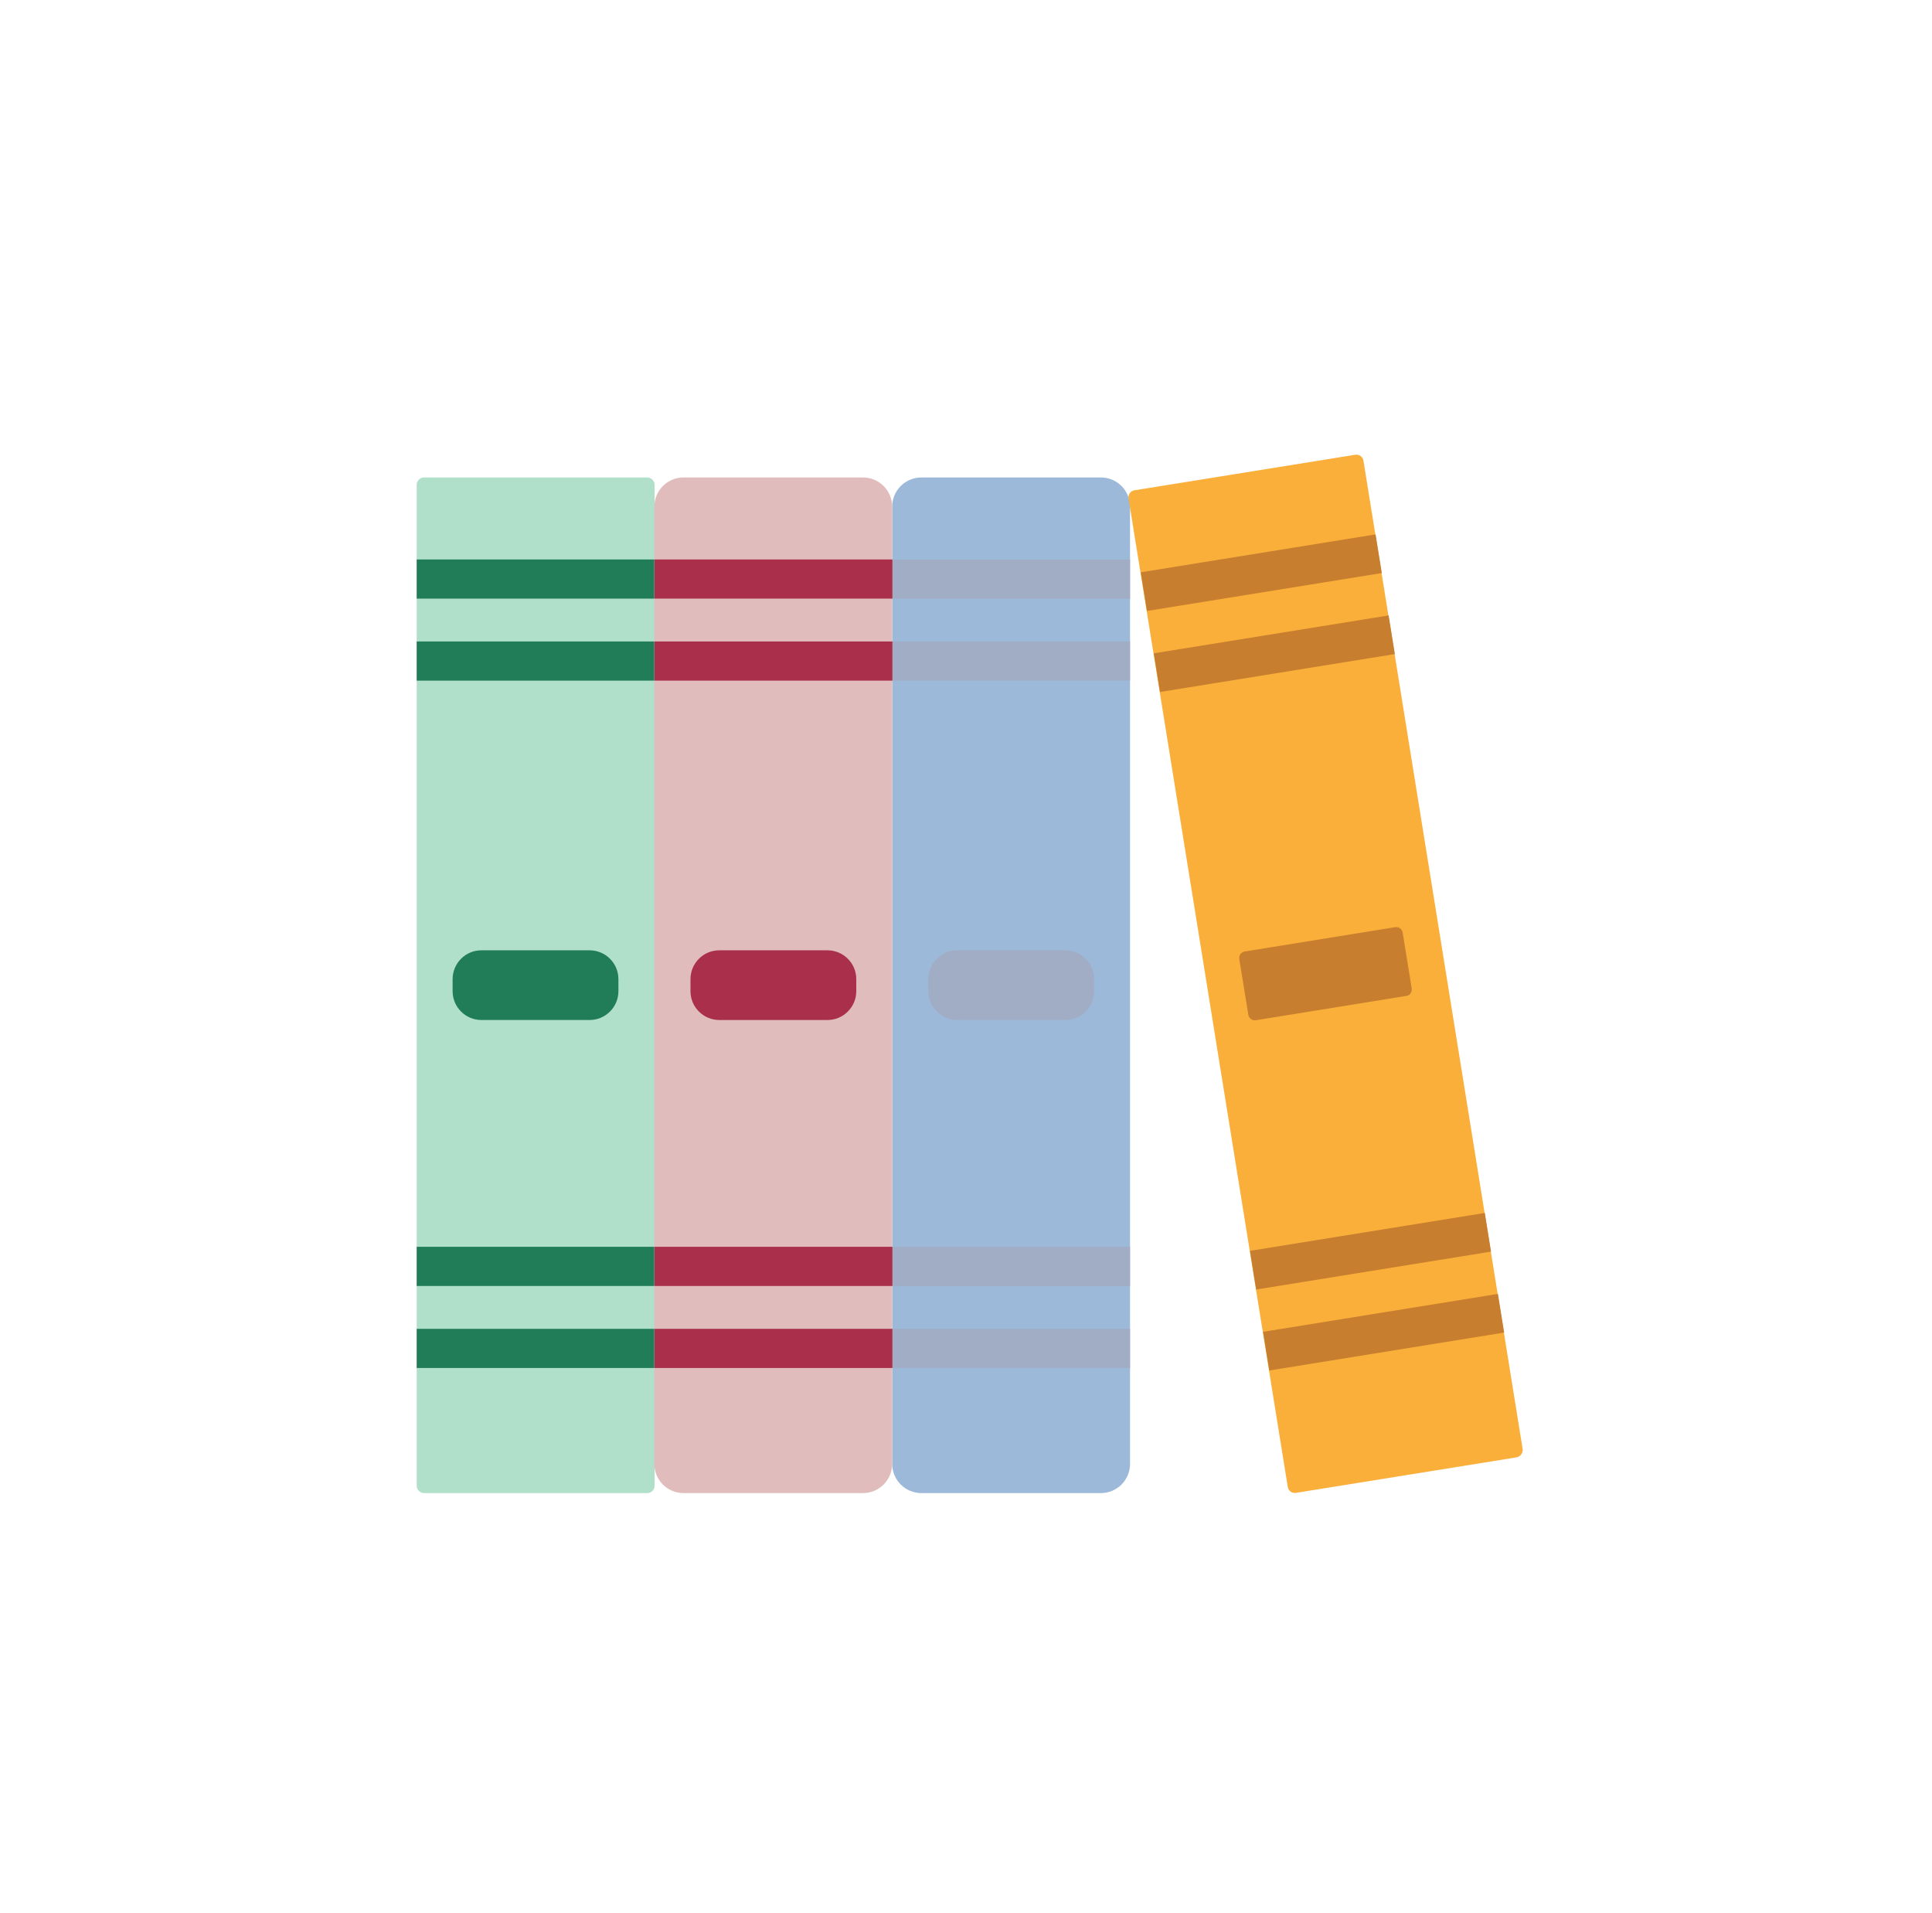 <svg width="102" height="101" viewBox="0 0 102 101" fill="none" xmlns="http://www.w3.org/2000/svg">
<g id="Group">
<g id="Group_2">
<g id="Group_3">
<g id="Group_4">
<g id="Group_5">
<path id="Vector" d="M58.116 78.815H48.649C47.791 78.815 47.103 78.126 47.103 77.268V26.75C47.103 25.892 47.791 25.203 48.649 25.203H58.116C58.973 25.203 59.661 25.892 59.661 26.75V77.268C59.661 78.126 58.973 78.815 58.116 78.815Z" fill="#9DB9DA"/>
</g>
</g>
</g>
<g id="Group_6">
<g id="Group_7">
<g id="Group_8">
<path id="Vector_2" d="M56.246 53.842H50.532C49.701 53.842 49.012 53.166 49.012 52.321V51.684C49.012 50.852 49.688 50.163 50.532 50.163H56.246C57.077 50.163 57.765 50.839 57.765 51.684V52.321C57.752 53.166 57.077 53.842 56.246 53.842Z" fill="#A0ADC4"/>
</g>
</g>
</g>
<g id="Group_9">
<g id="Group_10">
<g id="Group_11">
<path id="Vector_3" d="M59.661 29.532H47.103V31.599H59.661V29.532Z" fill="#A0ADC4"/>
</g>
</g>
</g>
<g id="Group_12">
<g id="Group_13">
<g id="Group_14">
<path id="Vector_4" d="M59.661 33.861H47.103V35.928H59.661V33.861Z" fill="#A0ADC4"/>
</g>
</g>
</g>
<g id="Group_15">
<g id="Group_16">
<g id="Group_17">
<path id="Vector_5" d="M59.661 65.814H47.103V67.882H59.661V65.814Z" fill="#A0ADC4"/>
</g>
</g>
</g>
<g id="Group_18">
<g id="Group_19">
<g id="Group_20">
<path id="Vector_6" d="M59.661 70.144H47.103V72.211H59.661V70.144Z" fill="#A0ADC4"/>
</g>
</g>
</g>
</g>
<g id="Group_21">
<g id="Group_22">
<g id="Group_23">
<g id="Group_24">
<path id="Vector_7" d="M34.169 78.815H22.39C22.182 78.815 22 78.646 22 78.425V25.593C22 25.385 22.169 25.203 22.39 25.203H34.169C34.376 25.203 34.558 25.372 34.558 25.593V78.425C34.558 78.646 34.376 78.815 34.169 78.815Z" fill="#B0DFCA"/>
</g>
</g>
</g>
<g id="Group_25">
<g id="Group_26">
<g id="Group_27">
<g id="Group_28">
<path id="Vector_8" d="M31.13 53.842H25.416C24.584 53.842 23.896 53.166 23.896 52.321V51.684C23.896 50.852 24.571 50.163 25.416 50.163H31.13C31.961 50.163 32.649 50.839 32.649 51.684V52.321C32.649 53.166 31.961 53.842 31.13 53.842Z" fill="#217C58"/>
</g>
</g>
</g>
</g>
<g id="Group_29">
<g id="Group_30">
<g id="Group_31">
<g id="Group_32">
<path id="Vector_9" d="M34.558 29.532H22V31.599H34.558V29.532Z" fill="#217C58"/>
</g>
</g>
</g>
</g>
<g id="Group_33">
<g id="Group_34">
<g id="Group_35">
<g id="Group_36">
<path id="Vector_10" d="M34.558 33.861H22V35.928H34.558V33.861Z" fill="#217C58"/>
</g>
</g>
</g>
</g>
<g id="Group_37">
<g id="Group_38">
<g id="Group_39">
<g id="Group_40">
<path id="Vector_11" d="M34.558 65.814H22V67.882H34.558V65.814Z" fill="#217C58"/>
</g>
</g>
</g>
</g>
<g id="Group_41">
<g id="Group_42">
<g id="Group_43">
<g id="Group_44">
<path id="Vector_12" d="M34.558 70.144H22V72.211H34.558V70.144Z" fill="#217C58"/>
</g>
</g>
</g>
</g>
</g>
<g id="Group_45">
<g id="Group_46">
<g id="Group_47">
<g id="Group_48">
<path id="Vector_13" d="M45.558 78.815H36.09C35.233 78.815 34.545 78.126 34.545 77.268V26.75C34.545 25.892 35.233 25.203 36.09 25.203H45.558C46.415 25.203 47.103 25.892 47.103 26.75V77.268C47.103 78.126 46.415 78.815 45.558 78.815Z" fill="#E0BDBC"/>
</g>
</g>
</g>
<g id="Group_49">
<g id="Group_50">
<g id="Group_51">
<path id="Vector_14" d="M43.688 53.842H37.974C37.142 53.842 36.454 53.166 36.454 52.321V51.684C36.454 50.852 37.13 50.163 37.974 50.163H43.688C44.519 50.163 45.207 50.839 45.207 51.684V52.321C45.207 53.166 44.519 53.842 43.688 53.842Z" fill="#A92F4B"/>
</g>
</g>
</g>
<g id="Group_52">
<g id="Group_53">
<g id="Group_54">
<path id="Vector_15" d="M47.116 29.532H34.558V31.599H47.116V29.532Z" fill="#A92F4B"/>
</g>
</g>
</g>
<g id="Group_55">
<g id="Group_56">
<g id="Group_57">
<path id="Vector_16" d="M47.116 33.861H34.558V35.928H47.116V33.861Z" fill="#A92F4B"/>
</g>
</g>
</g>
<g id="Group_58">
<g id="Group_59">
<g id="Group_60">
<path id="Vector_17" d="M47.116 65.814H34.558V67.882H47.116V65.814Z" fill="#A92F4B"/>
</g>
</g>
</g>
<g id="Group_61">
<g id="Group_62">
<g id="Group_63">
<path id="Vector_18" d="M47.116 70.144H34.558V72.211H47.116V70.144Z" fill="#A92F4B"/>
</g>
</g>
</g>
</g>
<g id="Group_64">
<g id="Group_65">
<g id="Group_66">
<g id="Group_67">
<path id="Vector_19" d="M80.063 76.929L68.427 78.801C68.22 78.84 68.012 78.697 67.986 78.476L59.583 26.32C59.544 26.112 59.687 25.904 59.908 25.878L71.544 24.006C71.752 23.967 71.96 24.11 71.986 24.331L80.388 76.487C80.414 76.695 80.271 76.89 80.063 76.929Z" fill="#FAAF3A"/>
</g>
</g>
</g>
<g id="Group_68">
<g id="Group_69">
<g id="Group_70">
<g id="Group_71">
<path id="Vector_20" d="M74.258 52.568L66.297 53.855C66.116 53.881 65.947 53.764 65.908 53.582L65.427 50.618C65.401 50.436 65.518 50.267 65.7 50.228L73.661 48.941C73.843 48.915 74.012 49.032 74.051 49.214L74.531 52.178C74.557 52.36 74.44 52.542 74.258 52.568Z" fill="#C77E2E"/>
</g>
</g>
</g>
</g>
<g id="Group_72">
<g id="Group_73">
<g id="Group_74">
<g id="Group_75">
<path id="Vector_21" d="M72.624 28.209L60.226 30.21L60.554 32.251L72.953 30.249L72.624 28.209Z" fill="#C77E2E"/>
</g>
</g>
</g>
</g>
<g id="Group_76">
<g id="Group_77">
<g id="Group_78">
<g id="Group_79">
<path id="Vector_22" d="M73.313 32.486L60.915 34.487L61.243 36.528L73.642 34.526L73.313 32.486Z" fill="#C77E2E"/>
</g>
</g>
</g>
</g>
<g id="Group_80">
<g id="Group_81">
<g id="Group_82">
<g id="Group_83">
<path id="Vector_23" d="M78.39 64.027L65.992 66.028L66.32 68.069L78.719 66.068L78.39 64.027Z" fill="#C77E2E"/>
</g>
</g>
</g>
</g>
<g id="Group_84">
<g id="Group_85">
<g id="Group_86">
<g id="Group_87">
<path id="Vector_24" d="M79.083 68.3L66.684 70.302L67.013 72.343L79.412 70.341L79.083 68.3Z" fill="#C77E2E"/>
</g>
</g>
</g>
</g>
</g>
</g>
</svg>
